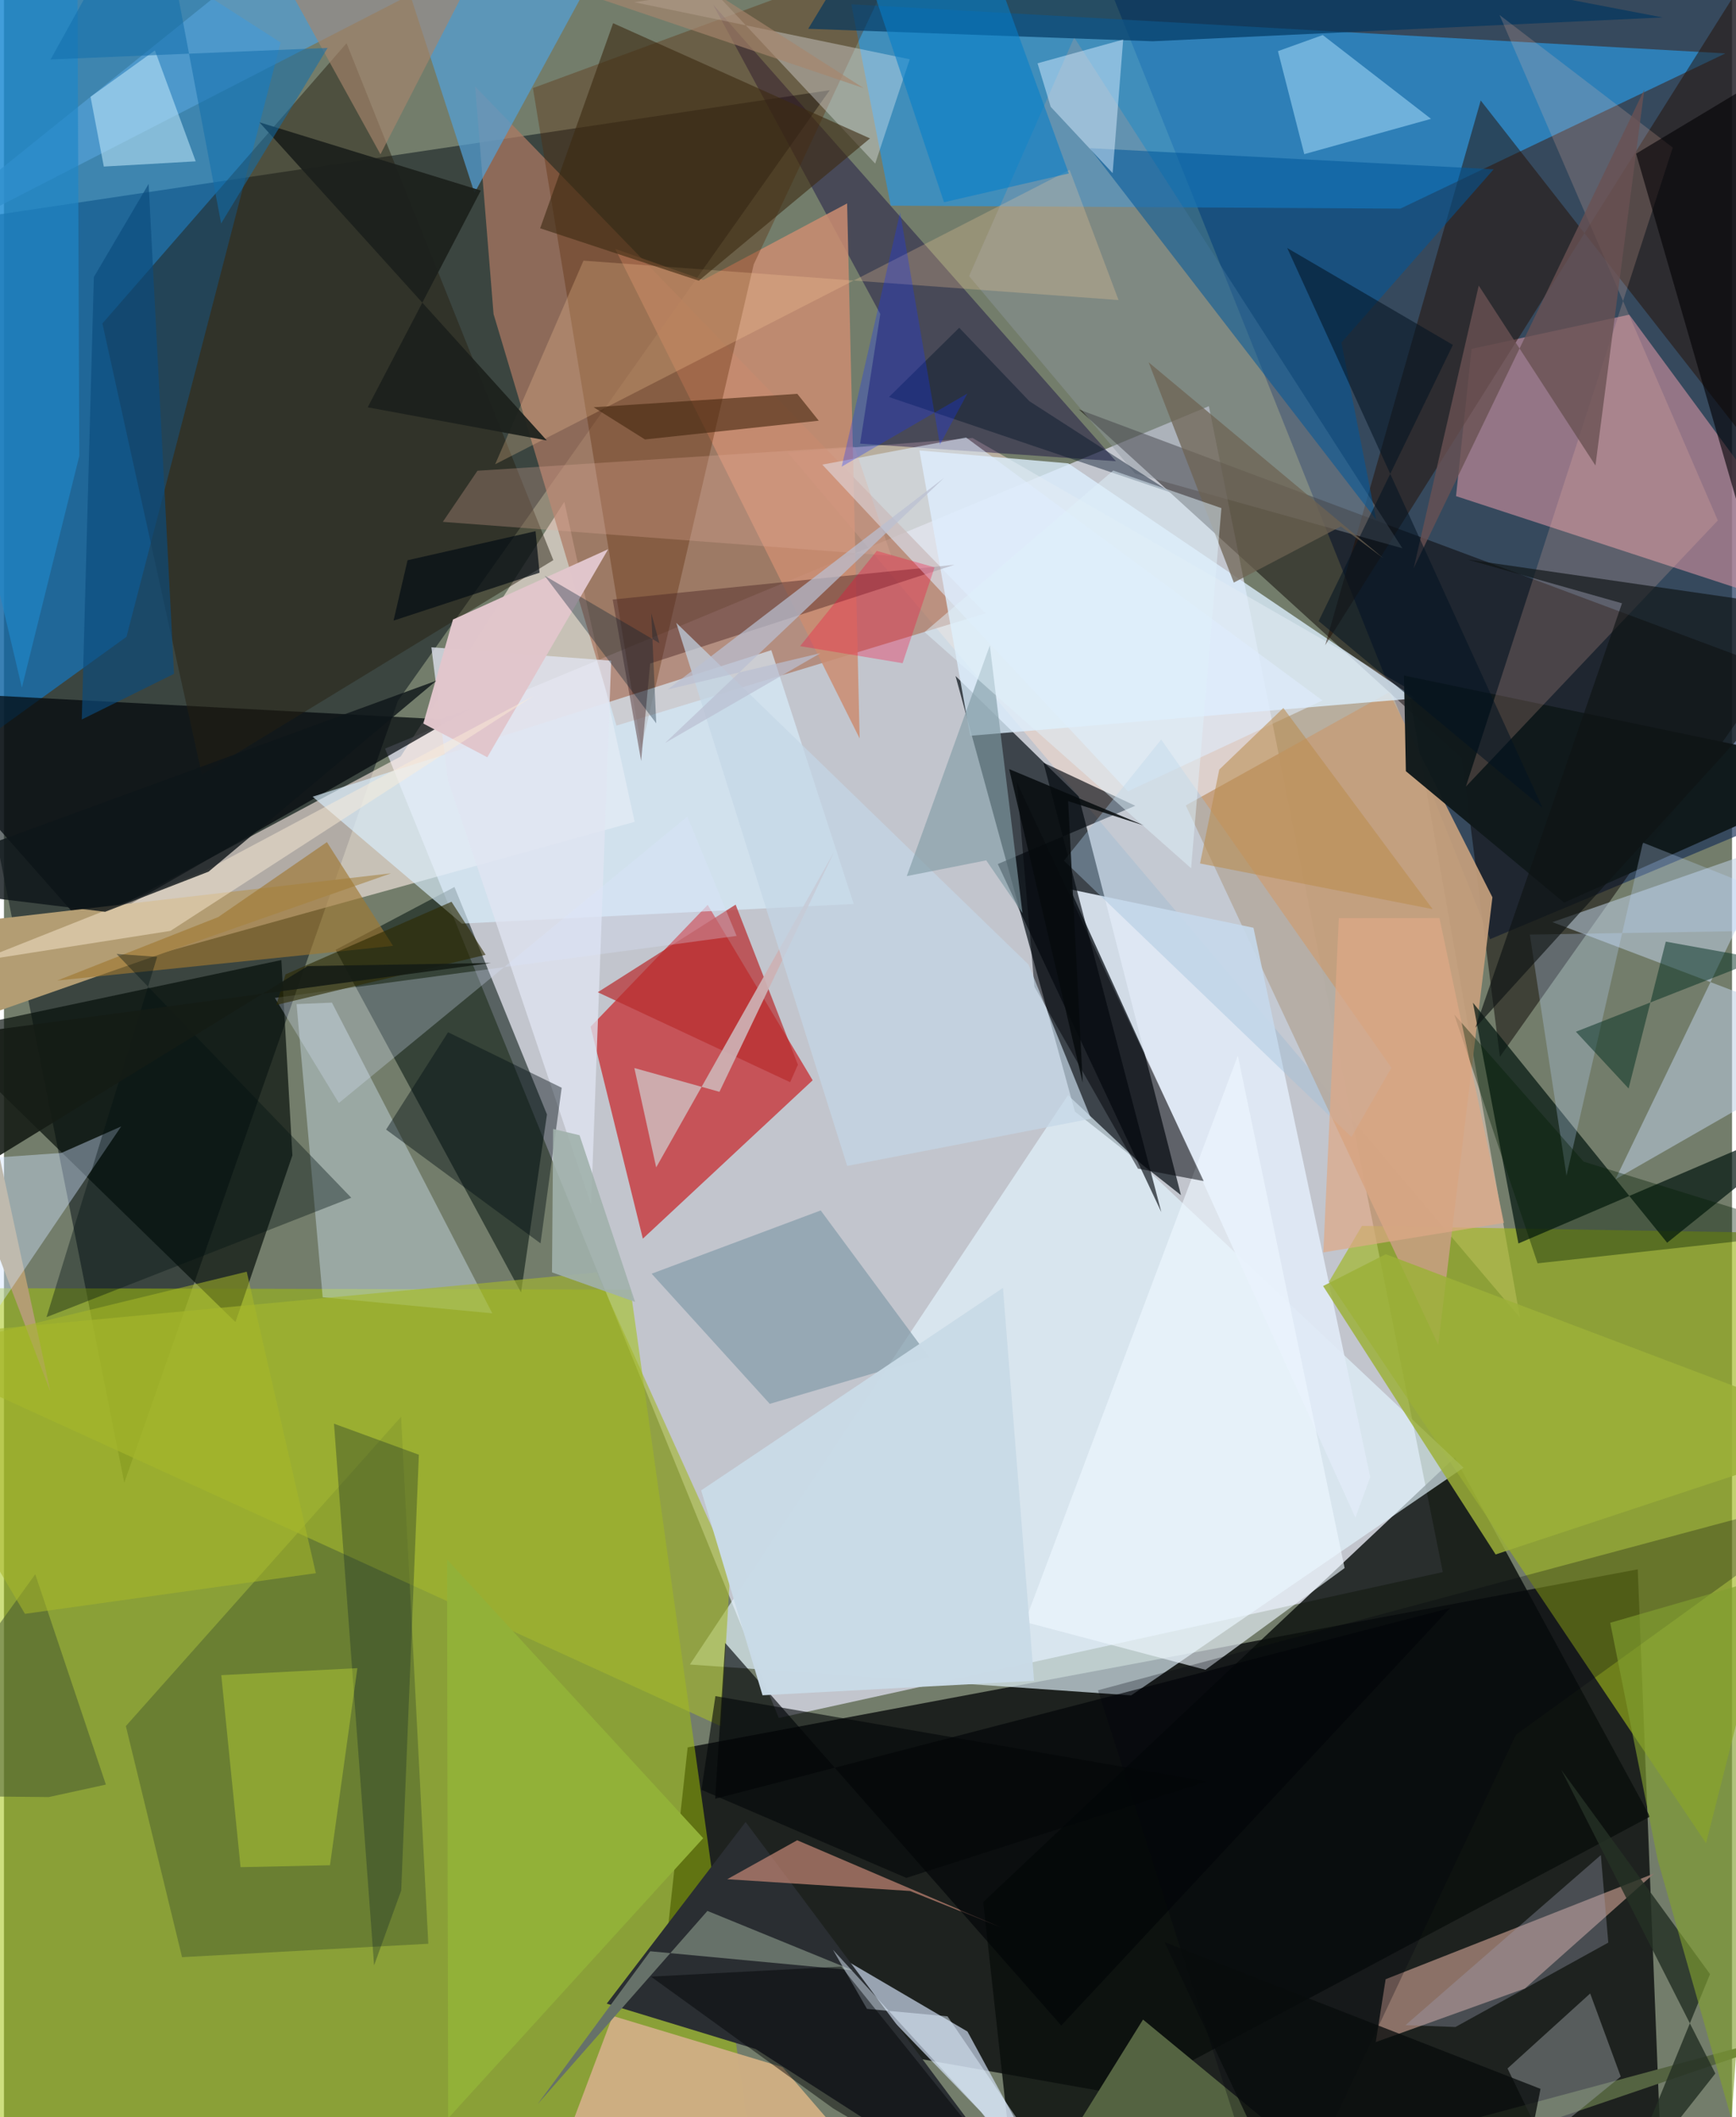 <svg xmlns="http://www.w3.org/2000/svg" width="228" height="278" viewBox="0 0 836 1024"><path fill="#737d6b" d="M0 0h836v1024H0z"/><path fill="#c2c5cd" fill-opacity=".992" d="M696.067 760.36l-321.25 70.56-190.443-468.846 398.53-165.616z"/><path fill="#020406" fill-opacity=".745" d="M790.38 759.039l11.939 300.56-485.548-86.26 13.99-128.186z"/><path fill="#1c2829" fill-opacity=".647" d="M190.597 338.946l208.887-295.32L-62 112.641 58.212 717.145z"/><path fill="#1a3158" fill-opacity=".678" d="M512.46-62l206.491 516.232 172.726-72.362-15.105-406.799z"/><path fill="#9fc006" fill-opacity=".514" d="M-41.148 1080.345L-62 622.94l365.124.824 57.356 409.775z"/><path fill="#101a20" fill-opacity=".749" d="M519.945 385.269l49.462 192.778-51.329-40.441-57.737-210.658z"/><path fill="#2b96dc" fill-opacity=".702" d="M675.524 100.912l-246.518-1.435-19.078-97.382L832.82 25.827z"/><path fill="#ffeee7" fill-opacity=".6" d="M305.125 397.487l-34.032-154.785-79.179 123.196-246.613 131.354z"/><path fill="#008eff" fill-opacity=".463" d="M5.35-62l-57.745 450.668 111.674-80.667 74.57-287.445z"/><path fill="#c82529" fill-opacity=".71" d="M340.454 437.645l50.773 84.856-82.149 76.605-25.294-102.518z"/><path fill="#f6d9cc" fill-opacity=".529" d="M468.564 211.841l-89.344 7.061 354.194 418.443-54.011-304.184z"/><path fill="#0a0f0d" fill-opacity=".827" d="M473.738 919.95l228.155-215.002 94.411 173.69-308.987 164.647z"/><path fill="#9db41a" fill-opacity=".631" d="M656.934 592.924L898 596.996 823.428 891.5 641.04 619.906z"/><path fill="#e4f5ff" fill-opacity=".663" d="M706.106 709.867l-191.34-180.182-182.925 275.383 213.457 14.926z"/><path fill="#ad7963" fill-opacity=".722" d="M296.316 350.945l178.488-54.277-246.86-254.834 8.91 110.034z"/><path fill="#070200" fill-opacity=".482" d="M856.295 323.635l-132.6 187.507-18.322-144.29-185.401-168.841z"/><path fill="#dc97a6" fill-opacity=".565" d="M702.47 239.96l7.514-71.233 76.294-16.534L898 303.934z"/><path fill="#071812" fill-opacity=".569" d="M217.937 429.011l44.752 110.011-12.536 86.085-89.706-165.711z"/><path fill="#d8e5fc" fill-opacity=".659" d="M394.644 940.723l71.478 41.852L522.258 1086l-49.534-64.475z"/><path fill="#040d08" fill-opacity=".671" d="M134.189 464.35l-165.59 35.125L112.002 639.43l27.53-80.613z"/><path fill="#02080c" fill-opacity=".718" d="M40.274 449.203l186.448-106.966-15.767 5.63L-62 333.417z"/><path fill="#2a2e32" d="M291.613 969.083l67.183-87.852L511.493 1086l-147.797-94.928z"/><path fill="#c49f7c" fill-opacity=".933" d="M670.005 334.901l-98.277 54.642 122.124 260.921 26.223-216.474z"/><path fill="#95786d" fill-opacity=".914" d="M663.64 987.681l72.183-25.946 62.484-55.603-129.889 51.143z"/><path fill="#051811" fill-opacity=".718" d="M710.65 484.969l93.957 116.093 81.074-65.205-153.025 65.564z"/><path fill="#272112" fill-opacity=".482" d="M95.745 374.61L47.62 156.438 165.74 20.907l100.035 250.007z"/><path fill="#ddefff" fill-opacity=".784" d="M514.887 224.118l-72.01-6.24 24.531 137.992 215.38-18.09z"/><path fill="#230d00" fill-opacity=".486" d="M898 283.338L874.614-62 639.166 312.09l75.25-263.485z"/><path fill="#0e003d" fill-opacity=".42" d="M537.945 223.075L343.023 2.171l80.923 149.676-9.758 62.715z"/><path fill="#cb8d72" fill-opacity=".847" d="M413.966 357.17L407.9 98.38l-69.603 37.044-42.6-15.074z"/><path fill="#592600" fill-opacity=".333" d="M362.704 127.927L308.31 361.874l-52.409-319.27L433.503-22.8z"/><path fill="#dbefff" fill-opacity=".376" d="M141.556 485.65l12.64 141.799 82.063 7.763-77.594-150.278z"/><path fill="#e1ebf7" fill-opacity=".902" d="M515.808 430.133l137.979 303.865 7.172-19.588-56.486-265.68z"/><path fill="#384b2a" fill-opacity=".384" d="M205.288 940.122L192.11 685.24 58.97 834.84l27.196 111.776z"/><path fill="#daefff" fill-opacity=".647" d="M371.222 314.47l39.865 122.74-189.575 9.503-72.184-61.388z"/><path fill="#ceae83" fill-opacity=".98" d="M294.471 975.017l82.164 24.779L451.198 1086H252.7z"/><path fill="#bccfe4" fill-opacity=".541" d="M898 502.501l-148.9-56.5 108.717-37.876-78.202 162.242z"/><path fill="#53a0d5" fill-opacity=".722" d="M-62 130.386L312.228-62 227.633 93.348 177.198-62z"/><path fill="#cf8c79" fill-opacity=".659" d="M383.74 890.067l98.653 42.18-44.068-17.644-88.431-5.693z"/><path fill="#00060b" fill-opacity=".639" d="M559.91 586.275l-79.124-168.378 66.509-28.182-44.403-20.82z"/><path fill="#a3b62d" fill-opacity=".624" d="M346.887 834.928l4.57-76.414-64.706-143.067L-62 648.217z"/><path fill="#556442" fill-opacity=".996" d="M898 974.573l-247.41 84.255-99.541-82.033L483.163 1086z"/><path fill="#8f99a1" fill-opacity=".427" d="M517.757 18.117l-50.858 115.418 80.265 95.47 129.36 36.176z"/><path fill="#10191b" fill-opacity=".976" d="M898 372.747l-220.707-46.03.916 46.276 76.537 63.556z"/><path fill="#b39d73" d="M-16.355 493.753l203.657-71.375L-62 451.252 22.512 673.25z"/><path fill="#00589a" fill-opacity=".541" d="M663.797 251.304L525.29 71.658l195.383 10.224-73.651 83.817z"/><path fill="#010407" fill-opacity=".635" d="M699.538 777.797L511.494 979.681 348.92 794.658l-4.871 75.336z"/><path fill="#869eac" fill-opacity=".729" d="M370.481 678.991l77.013-22.67-52.37-70.876-81.805 30.607z"/><path fill="#003660" fill-opacity=".671" d="M555.716 19.96l246.66-11.525L435.052-62 389.08 13.928z"/><path fill="#edf7ff" fill-opacity=".639" d="M596.92 510.598L493.893 784.49l87.37 23.13 67.314-49.21z"/><path fill="#ffc1ac" fill-opacity=".192" d="M829.127 251.734l-121.886 128.71L807.32 71.38 723.517 7.244z"/><path fill="#a9defb" fill-opacity=".533" d="M690.374 57.486l-61.31 17.064-12.738-49.809 21.666-7.786z"/><path fill="#e0e5f2" fill-opacity=".761" d="M214.755 377.126l-7.983-64.057 86.985 6.48-9.703 263.166z"/><path fill="#969ca0" fill-opacity=".475" d="M767.37 964.17l14.788 40.204-37.882 30.934-16.895-34.868z"/><path fill="#eff0f7" fill-opacity=".353" d="M304.909 1.067L438.19 28.673l-16.71 50.448-78.336-83.697z"/><path fill="#b82d2f" fill-opacity=".714" d="M380.333 523.421l3.761-8.46-30.13-77.423-66.694 42.376z"/><path fill="#ffd29d" fill-opacity=".251" d="M237.631 224.55l42.722-98.477 258.846 19.048-23.666-62.955z"/><path fill="#482324" fill-opacity=".435" d="M294.491 289.977l165.35-16.822-147.232 47.762-4.356 47.146z"/><path fill="#d0e3ff" fill-opacity=".42" d="M-2.796 632.716L-62 563.963l89.765-6.323 28.945-12.82z"/><path fill="#ceb3b5" fill-opacity=".918" d="M346.135 528.072l55.563-116.22-86.168 152.79-10.568-48.073z"/><path fill="#0b1e25" fill-opacity=".302" d="M192.182 914.354l-13.124 36.228-19.402-262.002 41.062 15.015z"/><path fill="#c6ecfd" fill-opacity=".525" d="M41.886 46.82l31.149-22.426 19.729 53.642-44.449 2.528z"/><path fill="#e0c5cb" fill-opacity=".992" d="M202.886 349.963l30.949 16.295 58.46-100.613-75.071 33.99z"/><path fill="#253125" fill-opacity=".824" d="M825.347 954.8l-72.005-98.872 74.572 146.947-46.243 58.554z"/><path fill="#02050b" fill-opacity=".514" d="M548.592 565.222l31.82 6.033-90.374-192.801 8.458 98.777z"/><path fill="#000d12" fill-opacity=".42" d="M269.819 526.103l-10.243 75.269-74.697-55.035 29.971-47.076z"/><path fill="#9cb038" fill-opacity=".839" d="M898 693.484L721.634 751.84l-83.466-129.83 30.322-15.406z"/><path fill="#667169" d="M258.127 1017.751l82.19-93.51 70.318 28.734-97.974-9.219z"/><path fill="#3c2b12" fill-opacity=".6" d="M259.397 110.418l76.766 25.344 82.81-68.824-124.281-55.716z"/><path fill="#a07832" fill-opacity=".635" d="M156.236 407.298l-52.62 36.275-77.857 30.688 162.46-16.773z"/><path fill="#e0fd37" fill-opacity=".298" d="M170.973 806.82l-13.254 95.323-43.253.937-9.328-92.862z"/><path fill="#1f86c7" fill-opacity=".671" d="M36.452 220.497L35.354-62-62 32.592l70.667 300z"/><path fill="#d6ecff" fill-opacity=".498" d="M500.022 30.617l6.366 21.056L536.35 83.74l5.098-64.602z"/><path fill="#dfedff" fill-opacity=".565" d="M543.743 382.757L395.888 224.724l69.56-13.111 172.41 127.185z"/><path fill="#dce7fe" fill-opacity=".275" d="M162.003 533.497l168.602-138.57 23.83 57.745-223.377 29.982z"/><path fill="#41240c" fill-opacity=".584" d="M383.788 190.482l-98.51 6.49 24.829 15.576 84.074-9.072z"/><path fill="#020104" fill-opacity=".6" d="M851.12 286.877L789.587 74.326 898 9.209l-58.809 173.528z"/><path fill="#6a5153" fill-opacity=".788" d="M793.548 43.355l-111.567 231.48 31.474-136.718 56.46 87.023z"/><path fill="#bfd7ff" fill-opacity=".275" d="M755.909 568.666l-17.737-116.638L898 449.398 792.884 407.54z"/><path fill="#c9dae6" fill-opacity=".984" d="M483.287 622.906L337.289 720.84l29.687 99.105 131.356-6.999z"/><path fill="#c4d7e6" fill-opacity=".694" d="M407.928 563.915l-82.685-262.66 170.397 165.25 30.251 74.577z"/><path fill="#a0bfdb" fill-opacity=".408" d="M559.827 357.672L671.201 516.43l-19.314 33.49L512.8 416.285z"/><path fill="#021b00" fill-opacity=".369" d="M701.586 490.638l40.335 120.39 133.674-14.712-111.426-34.482z"/><path fill="#0e1313" fill-opacity=".643" d="M708.07 270.625l74.689 21.169-70.948 205.282 181.498-199.632z"/><path fill="#002d20" fill-opacity=".49" d="M850.113 463.788l-89.649 35.22 25.49 27.453 17.992-71.03z"/><path fill="#00020c" fill-opacity=".271" d="M898 718.638L529.262 817.52 614.974 1086l116.49-246.96z"/><path fill="#3f5230" fill-opacity=".494" d="M49.312 863.14l-27.64 6.037-83.672-.833 77.141-106.926z"/><path fill="#021321" fill-opacity=".545" d="M744.318 390.675l-108.297-90.287 64.942-133.567-80.147-46.857z"/><path fill="#1c211c" fill-opacity=".933" d="M230.699 92.16L123.563 59.149l139.05 153.895-86.65-16.037z"/><path fill="#6d6252" fill-opacity=".725" d="M553.762 175.243l41.208 106.535 51.785-27.165 20.598 15.41z"/><path fill="#fcedd7" fill-opacity=".459" d="M-12.697 464.879l93.247-14.645 175.574-113.585-158.967 84.594z"/><path fill="#021111" fill-opacity=".376" d="M20.588 637.055L168.016 579.3 54.478 461.38l19.642 1.412z"/><path fill="#e2f1ff" fill-opacity=".478" d="M401.042 943.032l16.464 28.596 38.953 3.599L531.777 1086z"/><path fill="#0e1619" fill-opacity=".812" d="M209.171 329.232l-269.17 98.474 108.953 13.305 50.054-19.43z"/><path fill="#829ca6" fill-opacity=".635" d="M436.758 423.743L476.94 312.16l15.794 129.504-17.543-25.54z"/><path fill="#0b4c7e" fill-opacity=".655" d="M82.271 325.916l-44.625 22.082 5.848-214.002 26.494-45.028z"/><path fill="#067ec8" fill-opacity=".573" d="M408.764-39.87l61.171-.674L515.13 83.901 454.774 97.81z"/><path fill="#e2af9b" fill-opacity=".278" d="M212.31 252.403l16.762-24.722 182.396-11.704 17.739 52.85z"/><path fill="#a7b729" fill-opacity=".545" d="M150.877 760.89L10.16 780.553-62 658.744l179.438-43.668z"/><path fill="#2c2900" fill-opacity=".6" d="M136.222 471.28l-4.46 14.78 101.25-24.25-16.495-25.66z"/><path fill="#81a030" fill-opacity=".635" d="M835.728 1024.924l18.795-262.44-77.46 22.393 22.947 114.591z"/><path fill="#041429" fill-opacity=".431" d="M496.068 194.047l-33.938-35.52-33.987 33.496 136.525 46.23z"/><path fill="#ba8d4f" fill-opacity=".565" d="M578.625 417.631l9.307-45.413 30.996-29.795 72.238 97.304z"/><path fill="#a7856c" fill-opacity=".639" d="M415.895 42.629L252.352-62 182.14 74.634 106.711-62z"/><path fill="#dea987" fill-opacity=".706" d="M645.78 444.083l-7.502 161.648 87.402-14.265-31.233-147.453z"/><path fill="#000405" fill-opacity=".455" d="M401.199 1019.796l-88.186-63.768 92-4.865L513.396 1086z"/><path fill="#bac0d2" fill-opacity=".71" d="M454.872 231.069L319.824 359.352l75.158-43.434-73.873 17.548z"/><path fill="#1634fd" fill-opacity=".298" d="M405.269 225.704l60.807-35.372-13.295 24.76-19.245-112.363z"/><path fill="#042030" fill-opacity=".337" d="M315.562 349.844l-2.41-53.282 3.926 14.49-55.495-32.586z"/><path fill="#070b0d" fill-opacity=".851" d="M521.892 523.735l-7.078-136.26 36.875 11.839-65.395-27.328z"/><path fill="#126eac" fill-opacity=".537" d="M105.065 108.075l51.509-84.904-134.001 5.571L72.887-62z"/><path fill="#a0a3b7" fill-opacity=".333" d="M772.534 897.233l3.596 42.337-73.94 40.818-24.164-.896z"/><path fill="#040c13" fill-opacity=".694" d="M195.247 270.976l-6.777 29.19L259.102 277l-1.94-20.083z"/><path fill="#a0b1ab" fill-opacity=".898" d="M278.464 549.08l-12.775-3.053-.563 69.38 40.207 14.293z"/><path fill="#92b138" d="M188.494 1053.522l26.443-3.07-.59-296.185L338.26 889.073z"/><path fill="#151c15" fill-opacity=".886" d="M-62 595.679v-89.85l297.581-40.07-88.673 1.5z"/><path fill="#080c0c" fill-opacity=".761" d="M743.347 1010.31l-181.916-71 56.57 119.868L728.416 1086z"/><path fill="#020608" fill-opacity=".588" d="M436.538 908.267l-99.102-42.608 6.748-45.31 237.713 41.25z"/><path fill="#fe0039" fill-opacity=".294" d="M422.256 266.447l-37.112 46.066 49.601 8.25 15.464-46.333z"/><path fill="#def0fc" fill-opacity=".494" d="M445.359 305.724l91.266-78.134 52.343 18.172-14.662 174.18z"/></svg>